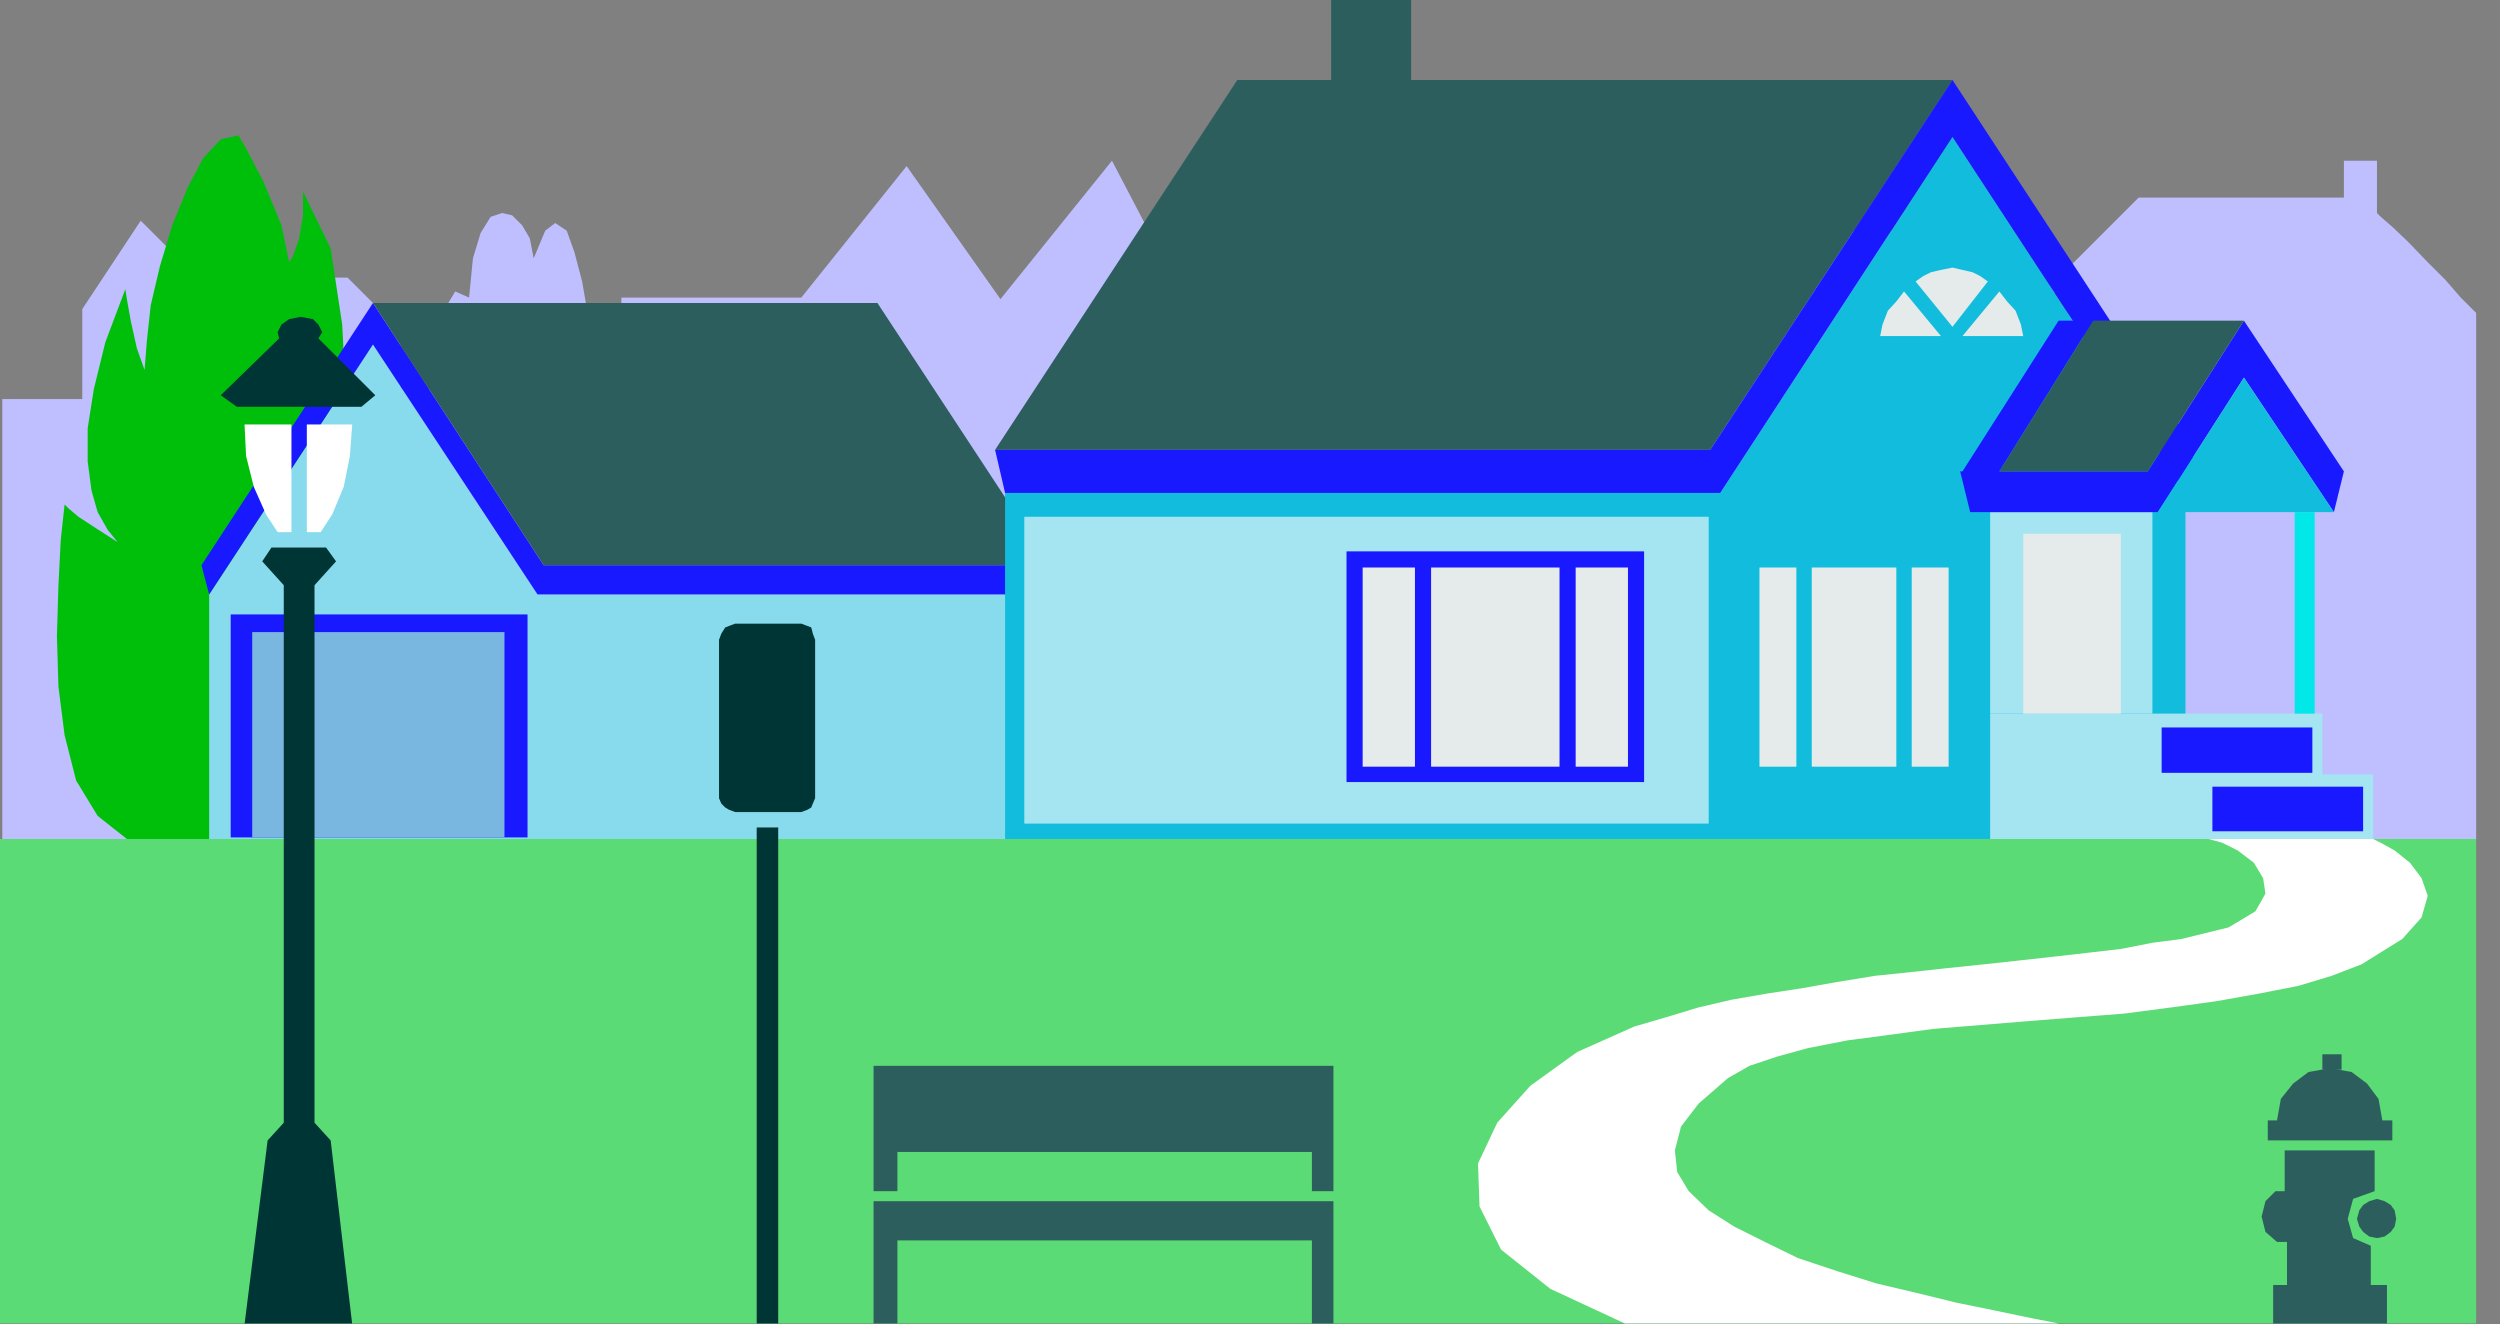 <?xml version="1.0" encoding="UTF-8" standalone="no"?>
<svg
   xmlns:ooo="http://xml.openoffice.org/svg/export"
   xmlns:dc="http://purl.org/dc/elements/1.1/"
   xmlns:cc="http://creativecommons.org/ns#"
   xmlns:rdf="http://www.w3.org/1999/02/22-rdf-syntax-ns#"
   xmlns:svg="http://www.w3.org/2000/svg"
   xmlns="http://www.w3.org/2000/svg"
   xmlns:sodipodi="http://sodipodi.sourceforge.net/DTD/sodipodi-0.dtd"
   xmlns:inkscape="http://www.inkscape.org/namespaces/inkscape"
   version="1.2"
   width="32.51mm"
   height="17.22mm"
   viewBox="0 0 3251 1722"
   preserveAspectRatio="xMidYMid"
   xml:space="preserve"
   id="svg161"
   sodipodi:docname="bhomes1.svg"
   style="fill-rule:evenodd;stroke-width:28.222;stroke-linejoin:round"
   inkscape:version="0.92.5 (2060ec1f9f, 2020-04-08)"><rect x="0" y="0" width="3251" height="1722" fill="#808080" stroke="none"/><sodipodi:namedview
   pagecolor="#ffffff"
   bordercolor="#666666"
   borderopacity="1"
   objecttolerance="10"
   gridtolerance="10"
   guidetolerance="10"
   inkscape:pageopacity="0"
   inkscape:pageshadow="2"
   inkscape:window-width="664"
   inkscape:window-height="487"
   id="namedview163"
   showgrid="false"
   inkscape:zoom="0.2102413"
   inkscape:cx="61.455119"
   inkscape:cy="32.541731"
   inkscape:window-x="0"
   inkscape:window-y="0"
   inkscape:window-maximized="0"
   inkscape:current-layer="svg161" />
 <defs
   class="ClipPathGroup"
   id="defs8">
  <clipPath
   id="presentation_clip_path"
   clipPathUnits="userSpaceOnUse">
   <rect
   x="0"
   y="0"
   width="21000"
   height="29700"
   id="rect2" />
  </clipPath>
  <clipPath
   id="presentation_clip_path_shrink"
   clipPathUnits="userSpaceOnUse">
   <rect
   x="21"
   y="29"
   width="20958"
   height="29641"
   id="rect5" />
  </clipPath>
 </defs>
 <defs
   class="TextShapeIndex"
   id="defs12">
  <g
   ooo:slide="id1"
   ooo:id-list="id3"
   id="g10" />
 </defs>
 <defs
   class="EmbeddedBulletChars"
   id="defs44">
  <g
   id="bullet-char-template-57356"
   transform="matrix(4.8828125e-4,0,0,-4.8828125e-4,0,0)">
   <path
   d="M 580,1141 1163,571 580,0 -4,571 Z"
   id="path14"
   inkscape:connector-curvature="0" />
  </g>
  <g
   id="bullet-char-template-57354"
   transform="matrix(4.8828125e-4,0,0,-4.8828125e-4,0,0)">
   <path
   d="M 8,1128 H 1137 V 0 H 8 Z"
   id="path17"
   inkscape:connector-curvature="0" />
  </g>
  <g
   id="bullet-char-template-10146"
   transform="matrix(4.8828125e-4,0,0,-4.8828125e-4,0,0)">
   <path
   d="M 174,0 602,739 174,1481 1456,739 Z M 1358,739 309,1346 659,739 Z"
   id="path20"
   inkscape:connector-curvature="0" />
  </g>
  <g
   id="bullet-char-template-10132"
   transform="matrix(4.8828125e-4,0,0,-4.8828125e-4,0,0)">
   <path
   d="M 2015,739 1276,0 H 717 l 543,543 H 174 v 393 h 1086 l -543,545 h 557 z"
   id="path23"
   inkscape:connector-curvature="0" />
  </g>
  <g
   id="bullet-char-template-10007"
   transform="matrix(4.8828125e-4,0,0,-4.8828125e-4,0,0)">
   <path
   d="m 0,-2 c -7,16 -16,29 -25,39 l 381,530 c -94,256 -141,385 -141,387 0,25 13,38 40,38 9,0 21,-2 34,-5 21,4 42,12 65,25 l 27,-13 111,-251 280,301 64,-25 24,25 c 21,-10 41,-24 62,-43 C 886,937 835,863 770,784 769,783 710,716 594,584 L 774,223 c 0,-27 -21,-55 -63,-84 l 16,-20 C 717,90 699,76 672,76 641,76 570,178 457,381 L 164,-76 c -22,-34 -53,-51 -92,-51 -42,0 -63,17 -64,51 -7,9 -10,24 -10,44 0,9 1,19 2,30 z"
   id="path26"
   inkscape:connector-curvature="0" />
  </g>
  <g
   id="bullet-char-template-10004"
   transform="matrix(4.8828125e-4,0,0,-4.8828125e-4,0,0)">
   <path
   d="M 285,-33 C 182,-33 111,30 74,156 52,228 41,333 41,471 c 0,78 14,145 41,201 34,71 87,106 158,106 53,0 88,-31 106,-94 l 23,-176 c 8,-64 28,-97 59,-98 l 735,706 c 11,11 33,17 66,17 42,0 63,-15 63,-46 V 965 c 0,-36 -10,-64 -30,-84 L 442,47 C 390,-6 338,-33 285,-33 Z"
   id="path29"
   inkscape:connector-curvature="0" />
  </g>
  <g
   id="bullet-char-template-9679"
   transform="matrix(4.8828125e-4,0,0,-4.8828125e-4,0,0)">
   <path
   d="M 813,0 C 632,0 489,54 383,161 276,268 223,411 223,592 c 0,181 53,324 160,431 106,107 249,161 430,161 179,0 323,-54 432,-161 108,-107 162,-251 162,-431 0,-180 -54,-324 -162,-431 C 1136,54 992,0 813,0 Z"
   id="path32"
   inkscape:connector-curvature="0" />
  </g>
  <g
   id="bullet-char-template-8226"
   transform="matrix(4.8828125e-4,0,0,-4.8828125e-4,0,0)">
   <path
   d="m 346,457 c -73,0 -137,26 -191,78 -54,51 -81,114 -81,188 0,73 27,136 81,188 54,52 118,78 191,78 73,0 134,-26 185,-79 51,-51 77,-114 77,-187 0,-75 -25,-137 -76,-188 -50,-52 -112,-78 -186,-78 z"
   id="path35"
   inkscape:connector-curvature="0" />
  </g>
  <g
   id="bullet-char-template-8211"
   transform="matrix(4.8828125e-4,0,0,-4.8828125e-4,0,0)">
   <path
   d="M -4,459 H 1135 V 606 H -4 Z"
   id="path38"
   inkscape:connector-curvature="0" />
  </g>
  <g
   id="bullet-char-template-61548"
   transform="matrix(4.8828125e-4,0,0,-4.8828125e-4,0,0)">
   <path
   d="m 173,740 c 0,163 58,303 173,419 116,115 255,173 419,173 163,0 302,-58 418,-173 116,-116 174,-256 174,-419 0,-163 -58,-303 -174,-418 C 1067,206 928,148 765,148 601,148 462,206 346,322 231,437 173,577 173,740 Z"
   id="path41"
   inkscape:connector-curvature="0" />
  </g>
 </defs>
 <g
   id="g49"
   transform="translate(-8874,-13989)">
  <g
   id="id2"
   class="Master_Slide">
   <g
   id="bg-id2"
   class="Background" />
   <g
   id="bo-id2"
   class="BackgroundObjects" />
  </g>
 </g>
 <g
   class="SlideGroup"
   id="g159"
   transform="translate(-8874,-13989)">
  <g
   id="g157">
   <g
   id="container-id1">
    <g
   id="id1"
   class="Slide"
   clip-path="url(#presentation_clip_path)">
     <g
   class="Page"
   id="g153">
      <g
   class="Graphic"
   id="g151">
       <g
   id="id3">
        <rect
   class="BoundingBox"
   x="8874"
   y="13989"
   width="3251"
   height="1722"
   id="rect51"
   style="fill:none;stroke:none" />
        <defs
   id="defs56">
         <clipPath
   id="clip_path_1"
   clipPathUnits="userSpaceOnUse">
          <path
   d="m 8874,13989 h 3250 v 1721 H 8874 Z"
   id="path53"
   inkscape:connector-curvature="0" />
         </clipPath>
        </defs>
        <g
   clip-path="url(#clip_path_1)"
   id="g148">
         <path
   d="m 8877,15080 h 3217 v -684 l -5,-5 -15,-15 -20,-23 -23,-23 -25,-26 -21,-20 -15,-13 -5,-5 v -7 -26 -25 -10 h -43 v 48 h -267 l -125,125 h 33 v 132 h -155 v -115 h 69 l -64,-99 h -279 v -35 h -56 v 35 h -43 l -84,201 h -343 l -8,-81 -18,-64 -23,-46 -25,-23 -28,-5 -31,18 -28,41 -25,63 -102,-195 -145,180 -122,-173 -137,171 h -234 v 114 l -38,5 -2,-46 -3,-48 -8,-46 -10,-38 -10,-28 -15,-10 -13,10 -15,36 -5,-26 -10,-17 -13,-13 -13,-3 -15,5 -13,21 -10,33 -5,51 -18,-8 -12,20 -11,44 -2,63 h -46 v -76 l -69,-69 h -195 l -74,-74 -76,115 v 117 h -104 z"
   id="path58"
   inkscape:connector-curvature="0"
   style="fill:#bfbfff;stroke:none" />
         <path
   d="m 9184,14165 -23,5 -23,25 -20,38 -20,49 -16,53 -12,51 -5,46 -3,38 -10,-28 -8,-36 -5,-28 -2,-13 -26,69 -15,61 -8,51 v 43 l 5,38 8,28 13,23 13,16 -28,-18 -23,-15 -13,-11 -5,-5 -5,46 -3,59 -2,66 2,66 8,63 15,59 28,46 38,30 h 26 45 54 61 58 49 35 13 l 18,-25 15,-38 15,-46 10,-51 8,-51 2,-51 -2,-43 -8,-33 -7,38 -18,33 -18,23 -18,15 10,-20 13,-33 10,-41 5,-48 3,-54 -8,-61 -15,-61 -28,-63 -5,30 -18,33 -20,28 -8,10 8,-63 -5,-97 -15,-99 -36,-74 v 31 l -5,30 -8,23 -5,8 -10,-48 -23,-56 -23,-44 z"
   id="path60"
   inkscape:connector-curvature="0"
   style="fill:#00bf0a;stroke:none" />
         <path
   d="m 9146,14762 213,-325 214,325 h 656 v 318 H 9146 Z"
   id="path62"
   inkscape:connector-curvature="0"
   style="fill:#87dbed;stroke:none" />
         <path
   d="m 10229,14762 h -656 l -214,-325 -213,325 -10,-38 223,-341 222,341 h 658 z"
   id="path64"
   inkscape:connector-curvature="0"
   style="fill:#1919ff;stroke:none" />
         <path
   d="m 9560,15078 v -290 h -386 v 290 z"
   id="path66"
   inkscape:connector-curvature="0"
   style="fill:#1919ff;stroke:none" />
         <path
   d="m 9359,14383 222,341 h 658 l -224,-341 z"
   id="path68"
   inkscape:connector-curvature="0"
   style="fill:#2d5e5e;stroke:none" />
         <path
   d="m 9530,15078 v -267 h -328 v 267 z"
   id="path70"
   inkscape:connector-curvature="0"
   style="fill:#7ab7e0;stroke:none" />
         <path
   d="m 12094,15711 v -631 H 8874 v 631 z"
   id="path72"
   inkscape:connector-curvature="0"
   style="fill:#5bdb75;stroke:none" />
         <path
   d="m 10580,15711 h 28 v -160 h -598 v 160 h 31 v -109 h 539 z"
   id="path74"
   inkscape:connector-curvature="0"
   style="fill:#2d5e5e;stroke:none" />
         <path
   d="m 10580,15538 h 28 v -163 h -598 v 163 h 31 v -51 h 539 z"
   id="path76"
   inkscape:connector-curvature="0"
   style="fill:#2d5e5e;stroke:none" />
         <path
   d="m 9830,15045 -8,-3 -5,-3 -5,-5 -3,-7 v -206 l 3,-8 5,-8 5,-2 8,-3 h 86 l 8,3 5,2 2,8 3,8 v 206 l -3,7 -2,5 -5,3 -8,3 z"
   id="path78"
   inkscape:connector-curvature="0"
   style="fill:#003535;stroke:none" />
         <path
   d="m 9886,15711 v -646 h -28 v 646 z"
   id="path80"
   inkscape:connector-curvature="0"
   style="fill:#003535;stroke:none" />
         <path
   d="m 9830,15027 v -77 -5 l 2,-5 5,-2 h 5 59 5 l 5,2 3,5 2,5 v 77 z"
   id="path82"
   inkscape:connector-curvature="0"
   style="fill:#003535;stroke:none" />
         <path
   d="m 11746,15080 18,5 20,10 21,16 12,20 3,20 -13,23 -35,21 -61,15 -38,5 -41,8 -43,5 -44,5 -45,5 -46,5 -48,5 -46,5 -48,5 -49,8 -45,8 -46,7 -46,8 -43,10 -43,13 -41,12 -74,33 -61,44 -43,48 -25,53 2,56 28,56 64,51 99,46 h 20 28 36 40 46 48 49 48 48 46 43 38 31 25 16 5 l -41,-8 -48,-10 -49,-10 -53,-13 -51,-12 -51,-16 -51,-17 -43,-21 -40,-20 -33,-21 -26,-25 -15,-25 -3,-28 8,-31 23,-30 38,-33 28,-16 36,-12 40,-11 51,-10 53,-7 59,-8 61,-5 61,-5 63,-5 64,-5 61,-8 58,-8 56,-10 51,-10 43,-13 39,-15 53,-33 25,-28 8,-28 -8,-23 -15,-20 -20,-16 -18,-10 -10,-5 z"
   id="path84"
   inkscape:connector-curvature="0"
   style="fill:#ffffff;stroke:none" />
         <path
   d="m 9253,14541 v 140 h -18 l -15,-23 -16,-36 -10,-40 -2,-41 z"
   id="path86"
   inkscape:connector-curvature="0"
   style="fill:#ffffff;stroke:none" />
         <path
   d="m 9344,14518 18,-15 -74,-74 5,-8 -5,-10 -7,-7 -16,-3 -15,3 -10,7 -5,10 2,8 -76,74 21,15 z"
   id="path88"
   inkscape:connector-curvature="0"
   style="fill:#003535;stroke:none" />
         <path
   d="m 9273,14541 v 140 h 18 l 15,-23 15,-36 8,-40 3,-41 z"
   id="path90"
   inkscape:connector-curvature="0"
   style="fill:#ffffff;stroke:none" />
         <path
   d="m 9332,15711 -28,-239 -21,-23 v -699 l 28,-31 -13,-18 h -71 l -12,18 28,31 v 699 l -21,23 -30,239 z"
   id="path92"
   inkscape:connector-curvature="0"
   style="fill:#003535;stroke:none" />
         <path
   d="m 11985,15472 v -26 h -13 l -5,-28 -15,-20 -20,-15 -28,-5 -28,5 -20,15 -16,20 -5,28 h -12 v 26 z"
   id="path94"
   inkscape:connector-curvature="0"
   style="fill:#2d5e5e;stroke:none" />
         <path
   d="m 11978,15711 v -51 h -21 v -51 l -23,-10 -7,-25 7,-26 28,-10 v -53 h -117 v 53 h -12 l -13,13 -5,20 5,20 15,13 h 13 v 56 h -18 v 51 z"
   id="path96"
   inkscape:connector-curvature="0"
   style="fill:#2d5e5e;stroke:none" />
         <path
   d="m 11965,15599 10,-2 8,-6 5,-7 2,-10 -2,-11 -5,-7 -8,-5 -10,-3 -10,3 -8,5 -5,7 -3,11 3,10 5,7 8,6 z"
   id="path98"
   inkscape:connector-curvature="0"
   style="fill:#2d5e5e;stroke:none" />
         <path
   d="m 11919,15380 v -20 h -25 v 20 z"
   id="path100"
   inkscape:connector-curvature="0"
   style="fill:#2d5e5e;stroke:none" />
         <path
   d="m 10709,14093 h 704 l -315,481 h -930 l 315,-481 h 122 v -104 h 104 z"
   id="path102"
   inkscape:connector-curvature="0"
   style="fill:#2d5e5e;stroke:none" />
         <path
   d="m 11716,14630 -303,-463 -302,463 h -930 v 450 h 1535 z"
   id="path104"
   inkscape:connector-curvature="0"
   style="fill:#11bcdd;stroke:none" />
         <path
   d="m 11096,15060 v -399 h -890 v 399 z"
   id="path106"
   inkscape:connector-curvature="0"
   style="fill:#a5e5f2;stroke:none" />
         <path
   d="m 11894,14996 v -79 h -432 v 163 h 498 v -84 z"
   id="path108"
   inkscape:connector-curvature="0"
   style="fill:#a5e5f2;stroke:none" />
         <path
   d="m 11462,14655 v 262 h 211 v -262 z"
   id="path110"
   inkscape:connector-curvature="0"
   style="fill:#a5e5f2;stroke:none" />
         <path
   d="m 11012,15006 v -300 h -387 v 300 z"
   id="path112"
   inkscape:connector-curvature="0"
   style="fill:#1919ff;stroke:none" />
         <path
   d="m 10181,14630 h 930 l 302,-463 303,463 12,-56 -315,-481 -315,481 h -930 z"
   id="path114"
   inkscape:connector-curvature="0"
   style="fill:#1919ff;stroke:none" />
         <path
   d="m 11632,14917 v -234 h -127 v 234 z"
   id="path116"
   inkscape:connector-curvature="0"
   style="fill:#e5eaea;stroke:none" />
         <path
   d="m 10735,14727 v 259 h 167 v -259 z"
   id="path118"
   inkscape:connector-curvature="0"
   style="fill:#e5eaea;stroke:none" />
         <path
   d="m 10646,14727 v 259 h 68 v -259 z"
   id="path120"
   inkscape:connector-curvature="0"
   style="fill:#e5eaea;stroke:none" />
         <path
   d="m 10923,14727 v 259 h 68 v -259 z"
   id="path122"
   inkscape:connector-curvature="0"
   style="fill:#e5eaea;stroke:none" />
         <path
   d="m 11230,14727 v 259 h 110 v -259 z"
   id="path124"
   inkscape:connector-curvature="0"
   style="fill:#e5eaea;stroke:none" />
         <path
   d="m 11162,14727 v 259 h 48 v -259 z"
   id="path126"
   inkscape:connector-curvature="0"
   style="fill:#e5eaea;stroke:none" />
         <path
   d="m 11360,14727 v 259 h 48 v -259 z"
   id="path128"
   inkscape:connector-curvature="0"
   style="fill:#e5eaea;stroke:none" />
         <path
   d="m 11350,14368 -10,13 -11,12 -7,18 -3,15 h 79 z"
   id="path130"
   inkscape:connector-curvature="0"
   style="fill:#e5eaea;stroke:none" />
         <path
   d="m 11474,14368 10,13 11,12 7,18 3,15 h -79 z"
   id="path132"
   inkscape:connector-curvature="0"
   style="fill:#e5eaea;stroke:none" />
         <path
   d="m 11413,14414 46,-59 -10,-7 -10,-5 -13,-3 -13,-3 -15,3 -13,3 -10,5 -10,7 z"
   id="path134"
   inkscape:connector-curvature="0"
   style="fill:#e5eaea;stroke:none" />
         <path
   d="m 11426,14602 125,-196 h 45 l -122,196 h 193 l 125,-196 130,196 -13,53 -117,-175 -112,175 h -244 l -13,-53 z"
   id="path136"
   inkscape:connector-curvature="0"
   style="fill:#1919ff;stroke:none" />
         <path
   d="m 11751,15070 v -58 h 196 v 58 z"
   id="path138"
   inkscape:connector-curvature="0"
   style="fill:#1919ff;stroke:none" />
         <path
   d="m 11685,14994 v -59 h 196 v 59 z"
   id="path140"
   inkscape:connector-curvature="0"
   style="fill:#1919ff;stroke:none" />
         <path
   d="m 11909,14655 -117,-175 -112,175 z"
   id="path142"
   inkscape:connector-curvature="0"
   style="fill:#11bcdd;stroke:none" />
         <path
   d="m 11884,14917 v -262 h -26 v 262 z"
   id="path144"
   inkscape:connector-curvature="0"
   style="fill:#02e8e8;stroke:none" />
         <path
   d="m 11596,14406 -122,196 h 193 l 125,-196 z"
   id="path146"
   inkscape:connector-curvature="0"
   style="fill:#2d5e5e;stroke:none" />
        </g>
       </g>
      </g>
     </g>
    </g>
   </g>
  </g>
 </g>
</svg>